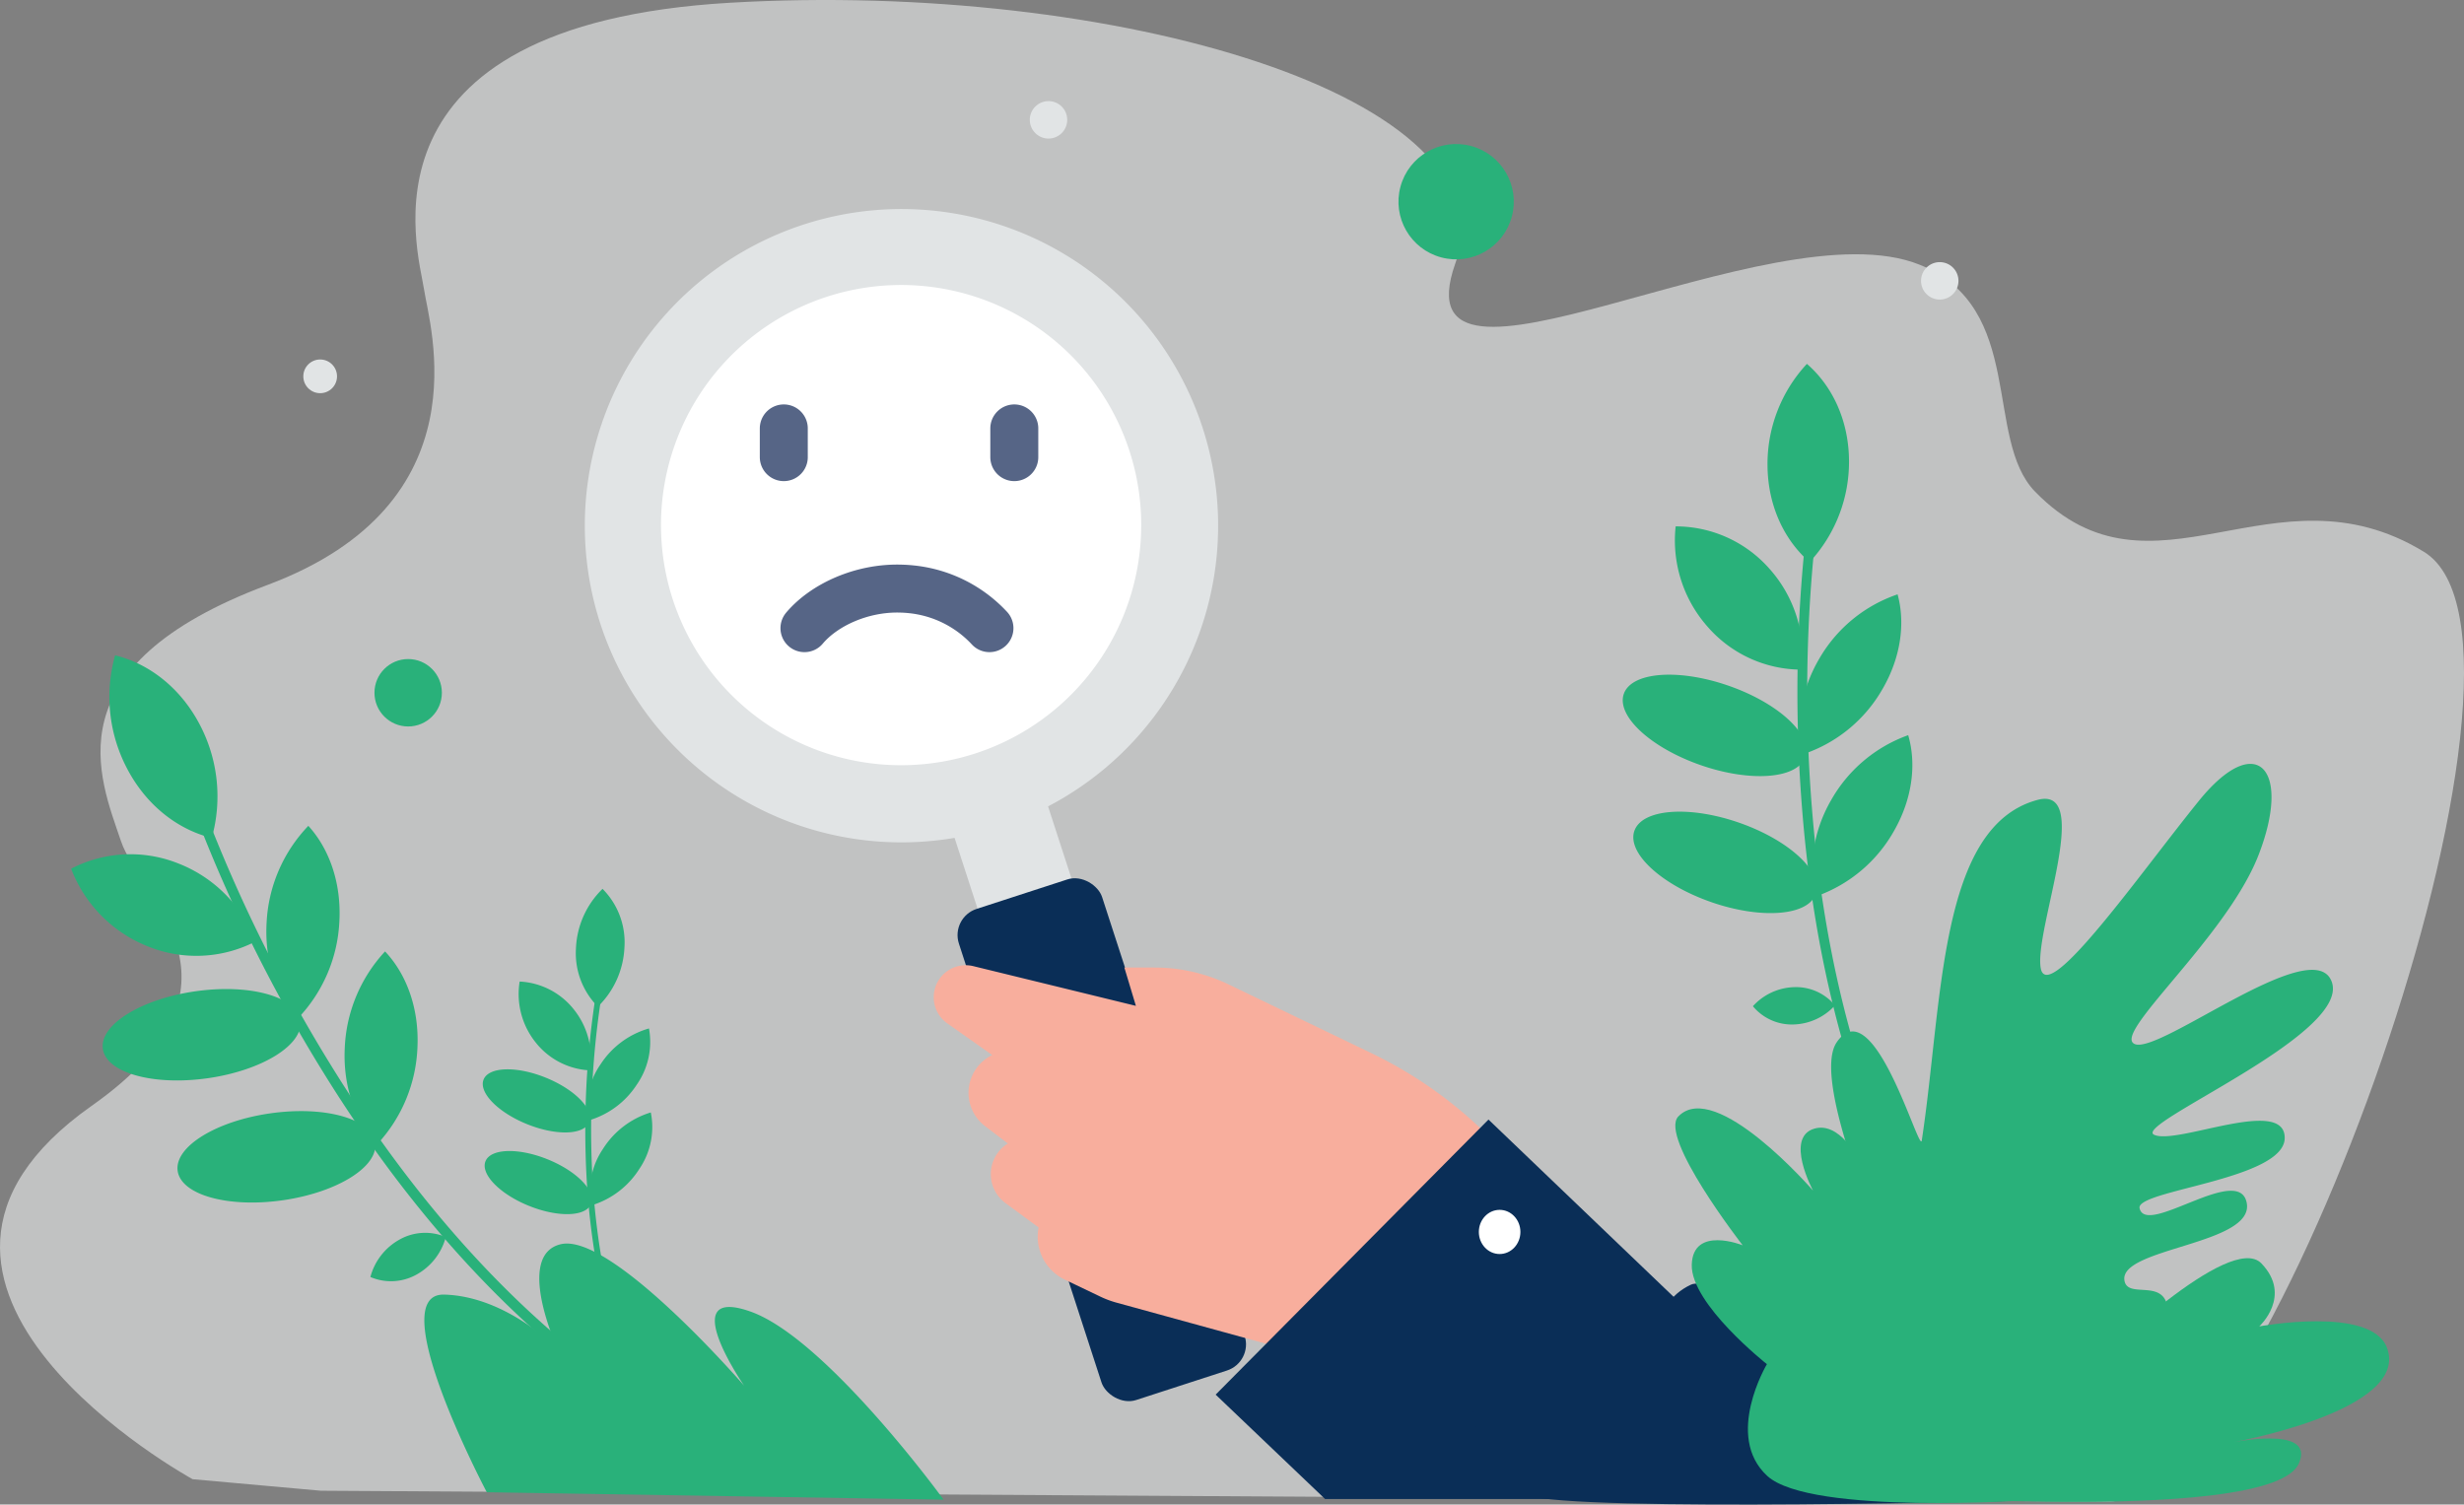 <svg xmlns="http://www.w3.org/2000/svg" width="565.013" height="345.004" viewBox="0 0 565.013 345.004"><rect x="0" y="0" width="565.013" height="345.004" fill="#808080" stroke="none"/><defs><style>.a{fill:#edefef;opacity:0.593;}.b,.d{fill:#e1e4e5;}.b,.c,.f,.g{fill-rule:evenodd;}.c,.h{fill:#fff;}.e,.g{fill:#0a2e57;}.f{fill:#f8ae9d;}.i{fill:#29b17a;}.j{fill:none;stroke:#31446c;stroke-linecap:round;stroke-linejoin:round;stroke-width:11px;opacity:0.818;}</style></defs><g transform="translate(-650.072 -847.833)"><path class="a" d="M271.452,85.626C359.2,80.533,451.2,107.058,437.68,145.51s72.3-13.657,106.549.207c24.385,9.869,14.637,39.916,26.433,52.023,27.046,27.758,54.71-7.2,89.133,13.777s-36.054,216.723-72.016,217.815L177.607,426.84l-29.435-2.645S66.752,379.666,125,338.591c39.382-27.774,11.046-47.943,6.762-60.658-4.918-14.6-16.392-40.1,33.6-58.807S202.45,159.7,201.22,151.271,183.7,90.719,271.452,85.626Z" transform="translate(546.071 762.833)"/><path class="b" d="M316.006,284.552a72.613,72.613,0,1,1,93.076-43.4A72.617,72.617,0,0,1,316.006,284.552Z" transform="translate(515.939 752.063)"/><path class="c" d="M325.85,271.835a55.06,55.06,0,1,1,70.578-32.906A55.063,55.063,0,0,1,325.85,271.835Z" transform="translate(512.013 748.148)"/><path class="d" d="M370.532,312.587a11.31,11.31,0,0,1,21.513-6.99l8.828,27.17-21.513,6.989-8.828-27.169Z" transform="translate(497.263 723.786)"/><rect class="e" width="34.525" height="118.41" rx="6.31" transform="translate(868.007 1058.207) rotate(-18)"/><path class="f" d="M514.862,424.5l-8-12.543a98.237,98.237,0,0,0-40.187-35.673l-32.81-15.8a39.07,39.07,0,0,0-16.956-3.872h-6.963l2.646,8.782-37.284-9.106a7.337,7.337,0,0,0-5.969,13.123l10.307,7.268a9.6,9.6,0,0,0-1.652,16.288l5.237,3.99a8.251,8.251,0,0,0-.551,13.663l7.6,5.592a10.908,10.908,0,0,0,5.995,11.955l8.124,3.883a22.45,22.45,0,0,0,3.741,1.4L445.7,443.769l41.925,28.107,27.233-47.38Z" transform="translate(497.95 713.09)"/><path class="g" d="M598.848,486.442l-90.876-87.019L445.408,462.5l25.1,23.941Z" transform="translate(483.421 705.134)"/><ellipse class="h" cx="4.766" cy="5.064" rx="4.766" ry="5.064" transform="translate(998.713 1135.391) rotate(180)"/><path class="i" d="M291.974,461.746c-48.665-17.766-82.705-60.138-102.69-92.553A348.024,348.024,0,0,1,157.2,302.3l-2.148.856a350.636,350.636,0,0,0,32.292,67.37c20.177,32.739,54.569,75.542,103.838,93.53Z" transform="translate(536.703 722.957)"/><path class="i" d="M153.4,284.79a35.378,35.378,0,0,1,2.829,26.126c-7.735-1.893-14.91-7.377-19.338-15.747a35.352,35.352,0,0,1-2.834-26.126C141.8,270.936,148.968,276.42,153.4,284.79ZM148.635,316.8A31.063,31.063,0,0,1,166.3,334.641a29.592,29.592,0,0,1-24.654,1.177,31.092,31.092,0,0,1-17.667-17.844A29.577,29.577,0,0,1,148.635,316.8Zm6.673,49.219c12.505-1.786,22.009-7.7,21.226-13.2s-11.555-8.52-24.06-6.733-22.009,7.7-21.226,13.2S142.8,367.8,155.308,366.017Zm17.16,27.99c12.505-1.786,22.009-7.7,21.226-13.2s-11.554-8.52-24.06-6.733-22.009,7.7-21.226,13.2S159.962,395.795,172.468,394.007Z" transform="translate(542.405 729.06)"/><path class="i" d="M178.858,339.194a34.486,34.486,0,0,1,9.574-22.258c4.809,5.262,7.6,13.123,7.112,21.958a34.482,34.482,0,0,1-9.575,22.258C181.157,355.89,178.366,348.029,178.858,339.194Zm17.913,28.967a34.622,34.622,0,0,1,9.251-22.427c4.892,5.165,7.8,12.968,7.436,21.808A34.6,34.6,0,0,1,204.2,389.97c-4.882-5.166-7.793-12.969-7.431-21.809Zm12.719,43.563a11.992,11.992,0,0,1,10.463-.494,13.893,13.893,0,0,1-6.827,8.665,11.991,11.991,0,0,1-10.463.493A13.863,13.863,0,0,1,209.49,411.725Zm67.981,55.408c-18.917-22.729-23.558-53.4-24.12-75.131a198.634,198.634,0,0,1,3.359-42.215l-1.306-.194a200.142,200.142,0,0,0-3.393,42.508c.564,21.944,5.256,52.932,24.407,75.944l1.053-.912Z" transform="translate(532.345 720.271)"/><path class="i" d="M272.074,347.951a20.188,20.188,0,0,1-6.1,13.7,17.369,17.369,0,0,1-5.025-13.319,20.179,20.179,0,0,1,6.1-13.7,17.372,17.372,0,0,1,5.027,13.319ZM260.54,362.379a17.732,17.732,0,0,1,3.6,13.874,16.892,16.892,0,0,1-12.5-6.493,17.745,17.745,0,0,1-3.6-13.873A16.882,16.882,0,0,1,260.54,362.379Zm-10.827,26.2c6.684,2.706,13.07,2.516,14.262-.425s-3.258-7.519-9.941-10.225-13.07-2.516-14.262.425,3.258,7.519,9.941,10.225Zm.437,18.735c6.684,2.706,13.07,2.515,14.262-.426s-3.258-7.519-9.941-10.225-13.07-2.515-14.262.426S243.466,404.61,250.149,407.316Z" transform="translate(521.192 717.023)"/><path class="i" d="M270.06,382.073a19.685,19.685,0,0,1,11.111-8.237,17.107,17.107,0,0,1-2.79,12.876,19.689,19.689,0,0,1-11.111,8.237A17.1,17.1,0,0,1,270.06,382.073Zm.529,19.433a19.764,19.764,0,0,1,11-8.413A17.012,17.012,0,0,1,279,405.988a19.749,19.749,0,0,1-11,8.412A17.032,17.032,0,0,1,270.589,401.506Zm-6.222,25.145a6.846,6.846,0,0,1,5.3,2.758,7.927,7.927,0,0,1-5.855,2.317,6.841,6.841,0,0,1-5.3-2.758A7.917,7.917,0,0,1,264.367,426.651Z" transform="translate(517.717 709.829)"/><path class="i" d="M342.245,454.52C337.926,448.587,313.89,417.043,298,411.4c-17.542-6.231-1.51,16.966-1.51,16.966s-30.418-35.177-42.036-32.421c-10.648,2.526-.7,24.072-.7,24.072s-11.56-12.1-25.991-12.522c-14.045-.406,8.514,43.049,9.737,45.319Zm246.47-34.345c-33.881-36.581-44.449-87.693-47.348-124.125a333.051,333.051,0,0,1,1.86-71.154l-2.215-.216a335.355,335.355,0,0,0-1.891,71.65c2.922,36.794,13.6,88.429,47.9,125.466Z" transform="translate(524.202 737.2)"/><path class="i" d="M611.62,209.134a33.738,33.738,0,0,1-9.031,23.512c-5.794-5.021-9.533-12.857-9.653-21.941a33.731,33.731,0,0,1,9.031-23.512C607.762,192.21,611.494,200.048,611.62,209.134Zm-18.115,25.179a29.842,29.842,0,0,1,7.3,22.992,28.613,28.613,0,0,1-21.627-9.858,29.844,29.844,0,0,1-7.306-22.988,28.6,28.6,0,0,1,21.628,9.853Zm-15.873,44.9c11.492,3.986,22.222,3.134,23.966-1.9s-6.159-12.353-17.65-16.338-22.222-3.134-23.967,1.9,6.159,12.352,17.651,16.337Zm2.421,31.412c11.492,3.986,22.222,3.134,23.966-1.9s-6.158-12.353-17.65-16.338-22.222-3.134-23.966,1.9S568.561,306.636,580.053,310.621Z" transform="translate(462.44 744.079)"/><path class="i" d="M611.509,266.676a32.984,32.984,0,0,1,17.959-14.754c1.811,6.6.758,14.536-3.539,21.849a32.98,32.98,0,0,1-17.959,14.754C606.156,281.92,607.214,273.989,611.509,266.676Zm2.639,32.578A33.1,33.1,0,0,1,631.9,284.214c1.923,6.557.99,14.489-3.2,21.864a33.09,33.09,0,0,1-17.76,15.039c-1.917-6.549-.989-14.483,3.2-21.862Zm-8.212,42.734a11.6,11.6,0,0,1,9.176,4.189,13.33,13.33,0,0,1-9.646,4.378,11.594,11.594,0,0,1-9.176-4.189A13.3,13.3,0,0,1,605.936,341.989ZM627.7,404.262s-18.342-40.546-12.211-49.593c8.474-12.5,19.011,25.863,19.526,22.49,4.853-31.846,3.837-72.011,26.538-78.1,12.9-3.459-.852,30,.749,38.618s23.068-22.156,36.288-38.44,21.315-7.3,13.653,12.455c-7.41,19.1-34.256,41.484-28.247,43.4S723.7,330.4,728.778,340.206c6.227,12.024-45.68,33.248-40.471,35.644s29.934-8.862,29.934.714-34.169,11.972-33.28,16.113c1.44,6.705,22.9-10.463,24.578-1.158,1.714,9.515-29.136,10.237-28.059,17.681.62,4.277,8.389-.2,9.795,5.681,3.2,13.408-45.411,32.2-45.411,32.2L627.7,404.262Z" transform="translate(455.733 732.201)"/><path class="e" d="M567.6,445.733c-10.078,4.711-7.358,16.412-7.358,16.412s-27.322-21.293-37.538-8.865-4.846,36.787,7.134,40.749,116.186,1.184,116.186,1.184S576.66,441.5,567.6,445.733Z" transform="translate(470.227 696.68)"/><path class="i" d="M635.094,492.766s32.006-41.007,45.383-47.291c14.256-6.7,1.9,16.505,1.9,16.505s30.481-29.884,37.641-22.423S719.528,454,719.528,454s25.524-4.734,29.247,4.811c5.719,14.664-36.263,21.956-36.263,21.956s20.112-4.4,16.087,4.674c-6.067,13.688-93.5,7.324-93.5,7.324Z" transform="translate(448.612 697.988)"/><path class="i" d="M656.516,486.082s-51,3.6-60.93-5.515-.08-25.626-.08-25.626-17.5-13.806-17.229-22.821,11.673-4.44,11.673-4.44-19.322-24.831-14.742-29.555c8.537-8.794,30.877,17.016,30.877,17.016s-6.629-12.278.364-14.227c10.548-2.941,18.309,27.341,18.309,27.341s-1.969-11.959,5.3-10.37C643.113,420.732,656.516,486.082,656.516,486.082Z" transform="translate(459.73 705.707)"/><circle class="i" cx="7.728" cy="7.728" r="7.728" transform="translate(735.94 998.961)"/><circle class="d" cx="4.293" cy="4.293" r="4.293" transform="translate(894.796 879.604) rotate(180)"/><circle class="d" cx="4.293" cy="4.293" r="4.293" transform="translate(1099.162 916.526) rotate(180)"/><circle class="d" cx="3.864" cy="3.864" r="3.864" transform="translate(727.353 937.994) rotate(180)"/><circle class="i" cx="13.221" cy="13.221" r="13.221" transform="matrix(0.966, 0.259, -0.259, 0.966, 974.628, 877.887)"/><path class="j" d="M524.771,318.267a28.363,28.363,0,0,0-17.955-8.913c-.743-.079-1.486-.128-2.4-.153-8.826-.25-17.484,3.648-22.064,9.066m-4.739-45.8v6.583m52.857-6.583v6.583" transform="translate(352.188 673.605)"/></g></svg>
